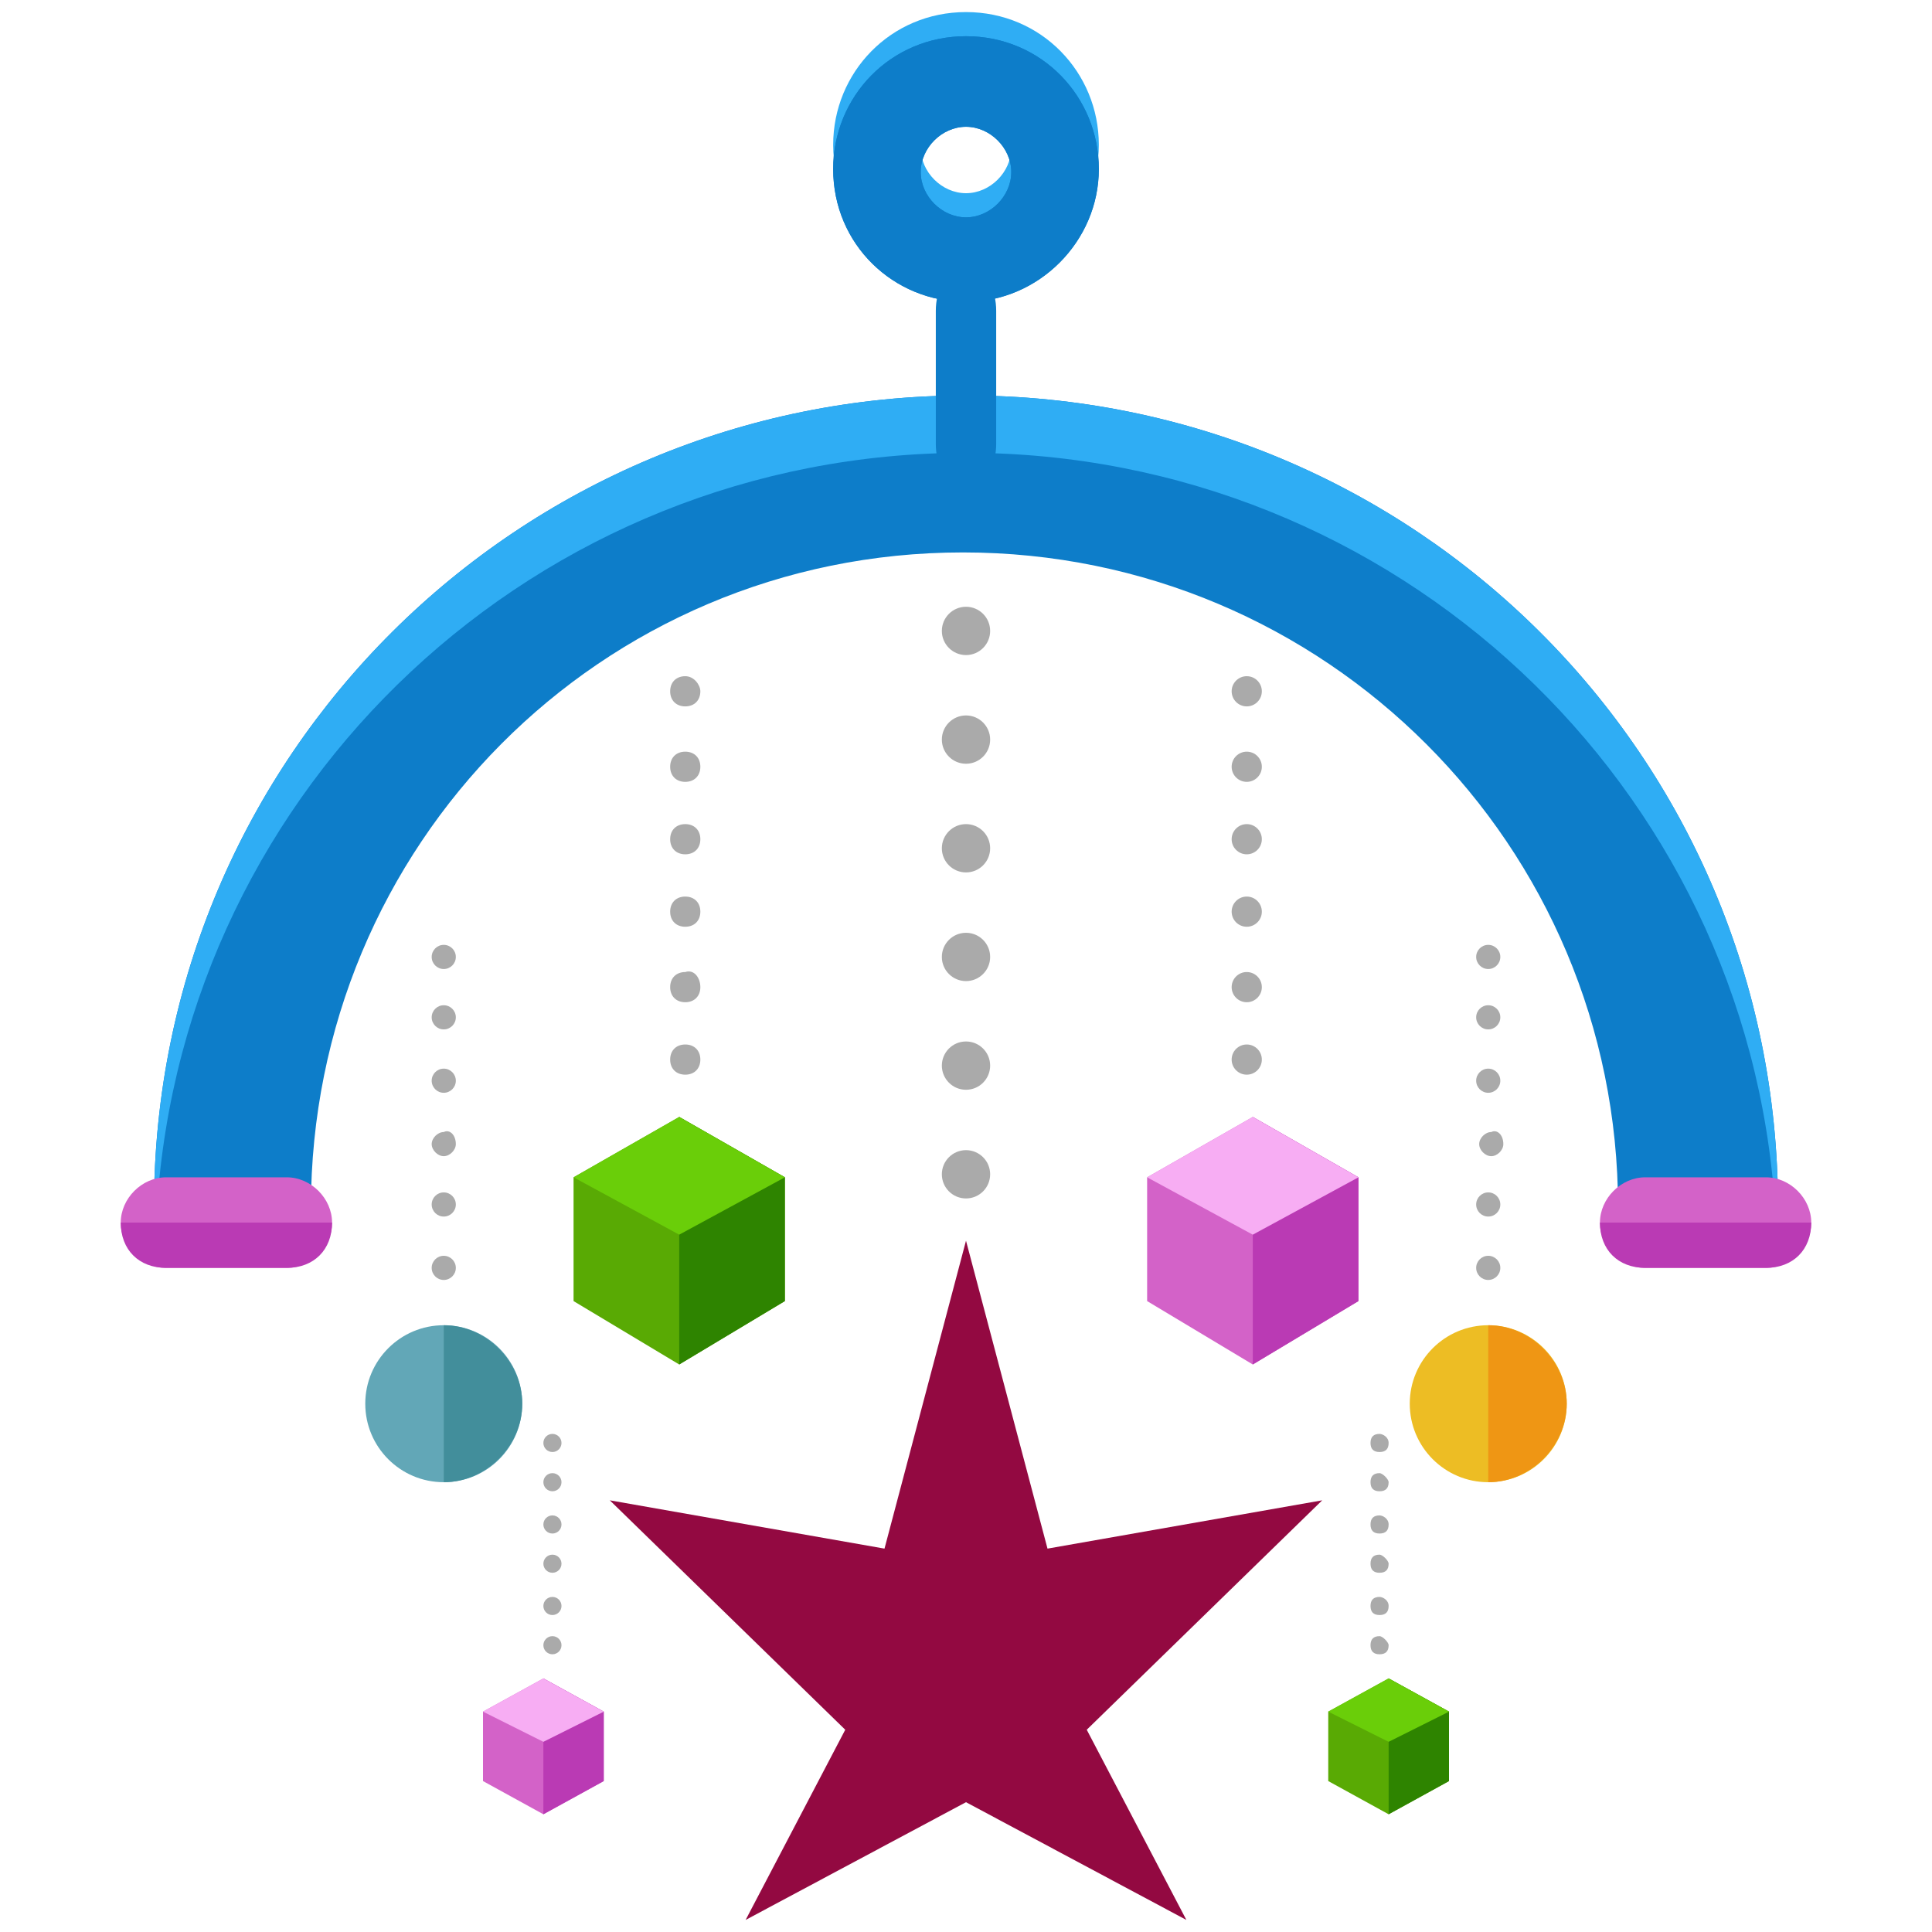 <?xml version="1.0" encoding="utf-8"?>
<!-- Generator: Adobe Illustrator 16.0.0, SVG Export Plug-In . SVG Version: 6.00 Build 0)  -->
<!DOCTYPE svg PUBLIC "-//W3C//DTD SVG 1.1//EN" "http://www.w3.org/Graphics/SVG/1.1/DTD/svg11.dtd">
<svg version="1.1" id="Layer_1" xmlns="http://www.w3.org/2000/svg" xmlns:xlink="http://www.w3.org/1999/xlink" x="0px" y="0px"
	 width="64px" height="64px" viewBox="0 0 64 64" enable-background="new 0 0 64 64" xml:space="preserve">
<g>
	<g>
		<path fill="#2FADF4" d="M32,0.4c-2.5,0-4.4,2-4.4,4.4c0,2.5,2,4.4,4.4,4.4s4.4-2,4.4-4.4C36.4,2.4,34.5,0.4,32,0.4z M32,6.4
			c-0.8,0-1.5-0.7-1.5-1.5c0-0.8,0.7-1.5,1.5-1.5c0.8,0,1.5,0.7,1.5,1.5C33.5,5.7,32.8,6.4,32,6.4z"/>
		<g>
			<path fill="#0D7DC9" d="M58.9,40h-5.3c0-12-9.7-21.7-21.7-21.7S10.3,28,10.3,40H5.1c0-15,12.1-26.9,26.9-26.9S58.9,25,58.9,40z"
				/>
		</g>
		<path fill="#2FADF4" d="M32,15c14.2,0,25.9,11,26.8,25h0.1c0-15-12.1-26.9-26.9-26.9S5.1,25,5.1,40h0.1C6.1,26,17.8,15,32,15z"/>
		<g>
			<circle fill="#AAAAAA" cx="32" cy="20.9" r="0.8"/>
			<circle fill="#AAAAAA" cx="32" cy="24.5" r="0.8"/>
			<circle fill="#AAAAAA" cx="32" cy="28.1" r="0.8"/>
			<circle fill="#AAAAAA" cx="32" cy="31.7" r="0.8"/>
			<circle fill="#AAAAAA" cx="32" cy="35.3" r="0.8"/>
			<circle fill="#AAAAAA" cx="32" cy="38.9" r="0.8"/>
		</g>
		<g>
			<polygon fill="#930941" points="32,41.1 34.7,51.3 43.8,49.7 36,57.3 39.3,63.6 32,59.7 24.7,63.6 28,57.3 20.2,49.7 29.3,51.3 
							"/>
		</g>
		<g>
			<g>
				<g>
					<path fill="#AAAAAA" d="M23.2,22.9c0,0.3-0.2,0.5-0.5,0.5c-0.3,0-0.5-0.2-0.5-0.5c0-0.3,0.2-0.5,0.5-0.5
						C23,22.4,23.2,22.7,23.2,22.9z"/>
					<path fill="#AAAAAA" d="M23.2,25.4c0,0.3-0.2,0.5-0.5,0.5c-0.3,0-0.5-0.2-0.5-0.5s0.2-0.5,0.5-0.5C23,24.9,23.2,25.1,23.2,25.4
						z"/>
					<path fill="#AAAAAA" d="M23.2,27.8c0,0.3-0.2,0.5-0.5,0.5c-0.3,0-0.5-0.2-0.5-0.5c0-0.3,0.2-0.5,0.5-0.5
						C23,27.3,23.2,27.5,23.2,27.8z"/>
					<path fill="#AAAAAA" d="M23.2,30.2c0,0.3-0.2,0.5-0.5,0.5c-0.3,0-0.5-0.2-0.5-0.5s0.2-0.5,0.5-0.5C23,29.7,23.2,29.9,23.2,30.2
						z"/>
					<path fill="#AAAAAA" d="M23.2,32.7c0,0.3-0.2,0.5-0.5,0.5c-0.3,0-0.5-0.2-0.5-0.5c0-0.3,0.2-0.5,0.5-0.5
						C23,32.1,23.2,32.4,23.2,32.7z"/>
					<path fill="#AAAAAA" d="M23.2,35.1c0,0.3-0.2,0.5-0.5,0.5c-0.3,0-0.5-0.2-0.5-0.5c0-0.3,0.2-0.5,0.5-0.5
						C23,34.6,23.2,34.8,23.2,35.1z"/>
				</g>
				<g>
					<polygon fill="#59AA04" points="19,39 22.5,37 26,39 26,43.1 22.5,45.2 19,43.1 					"/>
					<polyline fill="#2E8400" points="22.5,37 26,39 26,43.1 22.5,45.2 					"/>
					<polygon fill="#6ACE09" points="22.5,40.9 26,39 22.5,37 19,39 					"/>
				</g>
			</g>
			<g>
				<g>
					<circle fill="#AAAAAA" cx="41.3" cy="22.9" r="0.5"/>
					<circle fill="#AAAAAA" cx="41.3" cy="25.4" r="0.5"/>
					<circle fill="#AAAAAA" cx="41.3" cy="27.8" r="0.5"/>
					<circle fill="#AAAAAA" cx="41.3" cy="30.2" r="0.5"/>
					<circle fill="#AAAAAA" cx="41.3" cy="32.7" r="0.5"/>
					<circle fill="#AAAAAA" cx="41.3" cy="35.1" r="0.5"/>
				</g>
				<g>
					<polygon fill="#D362C8" points="38,39 41.5,37 45,39 45,43.1 41.5,45.2 38,43.1 					"/>
					<polyline fill="#BA3AB4" points="41.5,37 45,39 45,43.1 41.5,45.2 					"/>
					<polygon fill="#F7ADF3" points="41.5,40.9 45,39 41.5,37 38,39 					"/>
				</g>
			</g>
		</g>
		<g>
			<g>
				<g>
					<g>
						<circle fill="#AAAAAA" cx="14.7" cy="31.7" r="0.4"/>
						<circle fill="#AAAAAA" cx="14.7" cy="33.7" r="0.4"/>
						<circle fill="#AAAAAA" cx="14.7" cy="35.8" r="0.4"/>
						<path fill="#AAAAAA" d="M15.1,37.9c0,0.2-0.2,0.4-0.4,0.4c-0.2,0-0.4-0.2-0.4-0.4c0-0.2,0.2-0.4,0.4-0.4
							C14.9,37.4,15.1,37.6,15.1,37.9z"/>
						<circle fill="#AAAAAA" cx="14.7" cy="39.9" r="0.4"/>
						<circle fill="#AAAAAA" cx="14.7" cy="42" r="0.4"/>
					</g>
					<circle fill="#62A7B7" cx="14.7" cy="46.5" r="2.6"/>
					<path fill="#428E9B" d="M14.7,43.9c1.4,0,2.6,1.2,2.6,2.6c0,1.4-1.2,2.6-2.6,2.6"/>
				</g>
			</g>
			<g>
				<g>
					<g>
						<circle fill="#AAAAAA" cx="49.3" cy="31.7" r="0.4"/>
						<circle fill="#AAAAAA" cx="49.3" cy="33.7" r="0.4"/>
						<circle fill="#AAAAAA" cx="49.3" cy="35.8" r="0.4"/>
						<path fill="#AAAAAA" d="M49.8,37.9c0,0.2-0.2,0.4-0.4,0.4c-0.2,0-0.4-0.2-0.4-0.4c0-0.2,0.2-0.4,0.4-0.4
							C49.6,37.4,49.8,37.6,49.8,37.9z"/>
						<circle fill="#AAAAAA" cx="49.3" cy="39.9" r="0.4"/>
						<circle fill="#AAAAAA" cx="49.3" cy="42" r="0.4"/>
					</g>
					<circle fill="#EDBD24" cx="49.3" cy="46.5" r="2.6"/>
					<path fill="#EF9614" d="M49.3,43.9c1.4,0,2.6,1.2,2.6,2.6c0,1.4-1.2,2.6-2.6,2.6"/>
				</g>
			</g>
		</g>
		<g>
			<g>
				<path fill="#D362C8" d="M11,40.5c0,0.8-0.7,1.5-1.5,1.5h-4C4.7,42,4,41.3,4,40.5l0,0C4,39.7,4.7,39,5.5,39h4
					C10.3,39,11,39.7,11,40.5L11,40.5z"/>
				<path fill="#BA3AB4" d="M11,40.5L11,40.5c0,0.9-0.6,1.5-1.5,1.5h-4C4.6,42,4,41.4,4,40.5l0,0"/>
			</g>
			<g>
				<path fill="#D362C8" d="M60,40.5c0,0.8-0.7,1.5-1.5,1.5h-4c-0.8,0-1.5-0.7-1.5-1.5l0,0c0-0.8,0.7-1.5,1.5-1.5h4
					C59.3,39,60,39.7,60,40.5L60,40.5z"/>
				<path fill="#BA3AB4" d="M60,40.5L60,40.5c0,0.9-0.6,1.5-1.5,1.5h-4c-0.9,0-1.5-0.6-1.5-1.5l0,0"/>
			</g>
		</g>
		<path fill="#0D7DC9" d="M33,14.7c0,0.7-0.3,1.3-1,1.3l0,0c-0.7,0-1-0.6-1-1.3v-4.4C31,9.6,31.3,9,32,9l0,0c0.7,0,1,0.6,1,1.3V14.7
			z"/>
		<path fill="#0D7DC9" d="M32,1.2c-2.5,0-4.4,2-4.4,4.4c0,2.5,2,4.4,4.4,4.4s4.4-2,4.4-4.4C36.4,3.2,34.5,1.2,32,1.2z M32,7.2
			c-0.8,0-1.5-0.7-1.5-1.5s0.7-1.5,1.5-1.5c0.8,0,1.5,0.7,1.5,1.5S32.8,7.2,32,7.2z"/>
		<path fill="#0D7DC9" d="M32,1.2c-2.5,0-4.4,2-4.4,4.4c0,2.5,2,4.4,4.4,4.4s4.4-2,4.4-4.4C36.4,3.2,34.5,1.2,32,1.2z M32,7.2
			c-0.8,0-1.5-0.7-1.5-1.5s0.7-1.5,1.5-1.5c0.8,0,1.5,0.7,1.5,1.5S32.8,7.2,32,7.2z"/>
	</g>
	<g>
		<g>
			<g>
				<path fill="#AAAAAA" d="M46,47.8c0,0.2-0.1,0.3-0.3,0.3c-0.2,0-0.3-0.1-0.3-0.3c0-0.2,0.1-0.3,0.3-0.3
					C45.8,47.5,46,47.6,46,47.8z"/>
				<path fill="#AAAAAA" d="M46,49.1c0,0.2-0.1,0.3-0.3,0.3c-0.2,0-0.3-0.1-0.3-0.3c0-0.2,0.1-0.3,0.3-0.3C45.8,48.8,46,49,46,49.1z
					"/>
				<path fill="#AAAAAA" d="M46,50.5c0,0.2-0.1,0.3-0.3,0.3c-0.2,0-0.3-0.1-0.3-0.3c0-0.2,0.1-0.3,0.3-0.3
					C45.8,50.2,46,50.3,46,50.5z"/>
				<path fill="#AAAAAA" d="M46,51.8c0,0.2-0.1,0.3-0.3,0.3c-0.2,0-0.3-0.1-0.3-0.3c0-0.2,0.1-0.3,0.3-0.3
					C45.8,51.5,46,51.7,46,51.8z"/>
				<path fill="#AAAAAA" d="M46,53.2c0,0.2-0.1,0.3-0.3,0.3c-0.2,0-0.3-0.1-0.3-0.3c0-0.2,0.1-0.3,0.3-0.3C45.8,52.9,46,53,46,53.2z
					"/>
				<path fill="#AAAAAA" d="M46,54.5c0,0.2-0.1,0.3-0.3,0.3c-0.2,0-0.3-0.1-0.3-0.3s0.1-0.3,0.3-0.3C45.8,54.2,46,54.4,46,54.5z"/>
			</g>
			<g>
				<polygon fill="#59AA04" points="44,56.7 46,55.6 48,56.7 48,59 46,60.1 44,59 				"/>
				<polyline fill="#2E8400" points="46,55.6 48,56.7 48,59 46,60.1 				"/>
				<polygon fill="#6ACE09" points="46,57.7 48,56.7 46,55.6 44,56.7 				"/>
			</g>
		</g>
		<g>
			<g>
				<circle fill="#AAAAAA" cx="18.3" cy="47.8" r="0.3"/>
				<circle fill="#AAAAAA" cx="18.3" cy="49.1" r="0.3"/>
				<circle fill="#AAAAAA" cx="18.3" cy="50.5" r="0.3"/>
				<circle fill="#AAAAAA" cx="18.3" cy="51.8" r="0.3"/>
				<circle fill="#AAAAAA" cx="18.3" cy="53.2" r="0.3"/>
				<circle fill="#AAAAAA" cx="18.3" cy="54.5" r="0.3"/>
			</g>
			<g>
				<polygon fill="#D362C8" points="16,56.7 18,55.6 20,56.7 20,59 18,60.1 16,59 				"/>
				<polyline fill="#BA3AB4" points="18,55.6 20,56.7 20,59 18,60.1 				"/>
				<polygon fill="#F7ADF3" points="18,57.7 20,56.7 18,55.6 16,56.7 				"/>
			</g>
		</g>
	</g>
</g>
</svg>
